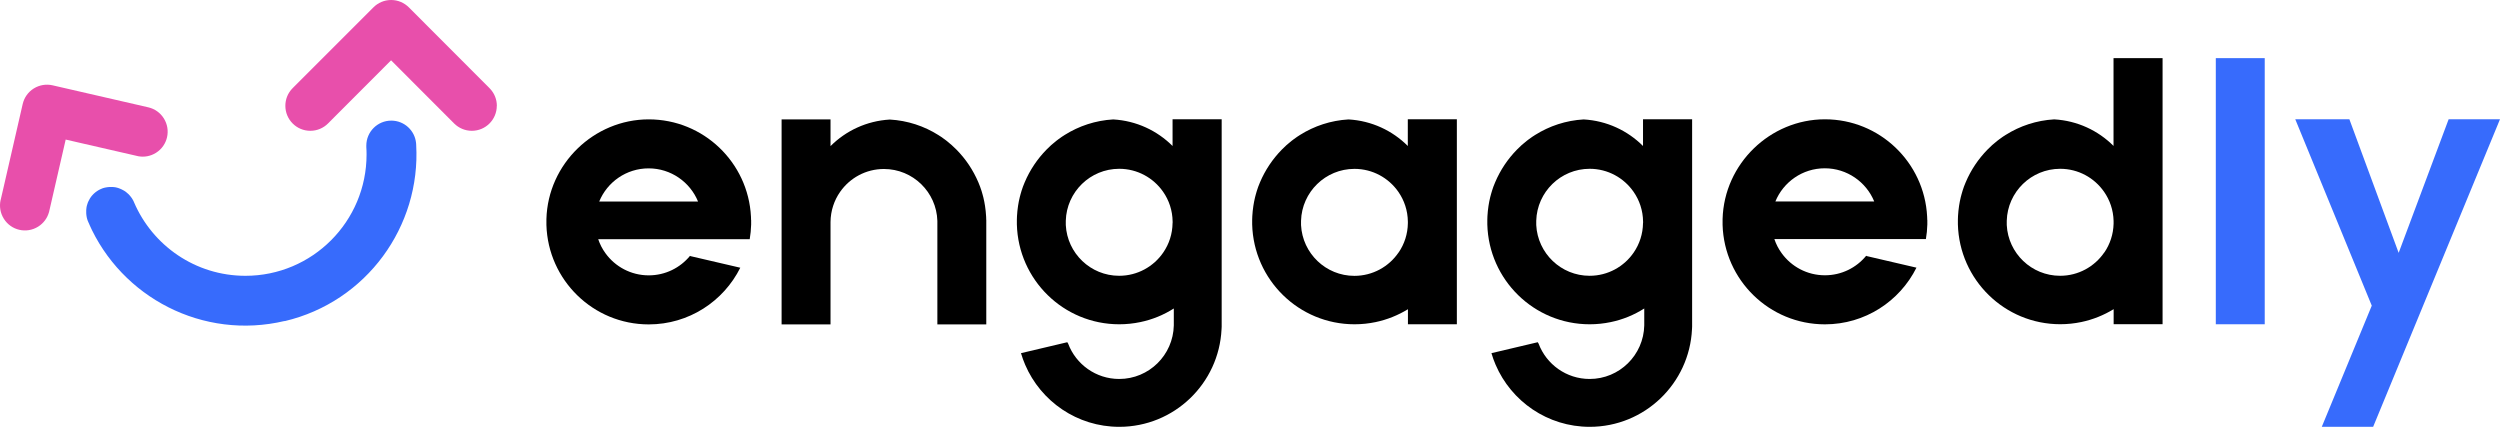 <?xml version="1.0" ?>
<svg xmlns="http://www.w3.org/2000/svg" viewBox="0 0 205 35" fill="none">
	<path d="M205 9.778L194.597 35H190.386L194.485 25.064L188.211 9.778H192.648L196.69 20.734L200.789 9.778H205Z" fill="#376BFC"/>
	<path d="M185.708 26.591H181.696V4.766H185.708C185.708 14.036 185.708 23.619 185.708 26.591Z" fill="#376BFC"/>
	<path d="M158.031 18.012C158.031 17.977 158.031 17.946 158.031 17.91C158.031 17.859 158.031 17.808 158.025 17.756C157.8 13.313 154.131 9.783 149.644 9.783C145.156 9.783 141.375 13.426 141.252 17.961C141.252 18.038 141.252 18.115 141.252 18.192C141.252 18.279 141.252 18.361 141.252 18.443C141.385 22.968 145.09 26.596 149.644 26.596C152.929 26.596 155.774 24.705 157.15 21.948L153.077 21L153.026 20.974C152.223 21.953 151.005 22.573 149.644 22.573C148.185 22.573 146.891 21.861 146.098 20.764C145.842 20.416 145.637 20.021 145.499 19.606H157.923C157.99 19.217 158.031 18.817 158.041 18.412C158.041 18.34 158.041 18.269 158.041 18.197C158.041 18.136 158.041 18.074 158.041 18.018L158.031 18.012ZM145.581 16.521C146.236 14.922 147.807 13.8 149.633 13.8C151.46 13.8 153.036 14.928 153.686 16.521H145.576H145.581Z" fill="black"/>
	<path d="M177.321 4.766H173.309V11.966C172.05 10.705 170.341 9.896 168.448 9.788C166.994 9.87 165.638 10.326 164.472 11.059C164.436 11.079 164.405 11.105 164.369 11.126C164.328 11.151 164.288 11.182 164.241 11.207C164.144 11.274 164.047 11.341 163.955 11.412C163.934 11.428 163.914 11.443 163.894 11.459C163.847 11.489 163.807 11.525 163.766 11.556C163.489 11.771 163.228 12.007 162.983 12.258C162.22 13.037 161.616 13.934 161.187 14.948C161.089 15.179 160.997 15.415 160.926 15.655C160.926 15.661 160.926 15.666 160.921 15.676C160.895 15.758 160.869 15.84 160.849 15.922C160.828 16.004 160.803 16.091 160.782 16.173C160.726 16.404 160.68 16.639 160.644 16.875C160.603 17.152 160.573 17.428 160.557 17.71C160.552 17.813 160.547 17.91 160.547 18.008C160.547 18.079 160.547 18.151 160.547 18.228C160.547 18.284 160.547 18.341 160.547 18.397C160.665 22.937 164.375 26.586 168.939 26.586C169.532 26.586 170.111 26.524 170.668 26.407C171.62 26.207 172.516 25.843 173.319 25.351V26.586H173.416H177.331V4.766H177.321ZM172.552 20.698C171.763 21.856 170.433 22.614 168.929 22.614C166.585 22.614 164.671 20.77 164.554 18.453C164.554 18.428 164.554 18.397 164.554 18.366C164.554 18.32 164.554 18.274 164.554 18.228C164.554 18.182 164.554 18.141 164.554 18.1C164.62 15.738 166.559 13.841 168.934 13.841C170.423 13.841 171.738 14.585 172.531 15.722C173.007 16.404 173.293 17.224 173.314 18.115V18.346C173.293 19.217 173.017 20.027 172.557 20.703L172.552 20.698Z" fill="black"/>
	<path d="M138.739 9.778H134.727V11.971C133.463 10.71 131.759 9.901 129.861 9.793C128.407 9.875 127.051 10.331 125.885 11.064C125.849 11.085 125.818 11.11 125.782 11.131C125.741 11.156 125.701 11.187 125.654 11.213C125.557 11.279 125.46 11.346 125.368 11.418C125.347 11.433 125.327 11.448 125.306 11.464C125.26 11.495 125.219 11.53 125.179 11.561C124.902 11.776 124.641 12.012 124.396 12.263C123.633 13.042 123.029 13.939 122.6 14.954C122.502 15.184 122.41 15.42 122.339 15.661C122.339 15.666 122.339 15.671 122.334 15.681C122.308 15.763 122.282 15.845 122.262 15.927C122.236 16.009 122.216 16.096 122.195 16.178C122.139 16.409 122.093 16.645 122.057 16.88C122.016 17.157 121.986 17.434 121.97 17.721C121.965 17.818 121.96 17.915 121.96 18.013C121.96 18.084 121.96 18.156 121.96 18.233C121.96 18.29 121.96 18.346 121.96 18.402C122.078 22.942 125.787 26.591 130.352 26.591C130.945 26.591 131.524 26.529 132.081 26.412C133.074 26.207 134 25.822 134.829 25.295V26.591C134.829 26.622 134.829 26.652 134.829 26.683C134.778 29.117 132.793 31.075 130.352 31.075C128.438 31.075 126.801 29.871 126.166 28.18C126.141 28.139 126.12 28.103 126.095 28.062L122.298 28.959C122.395 29.287 122.507 29.604 122.641 29.912C123.925 32.904 126.898 35 130.357 35C134.86 35 138.534 31.449 138.744 26.991C138.744 26.924 138.749 26.858 138.754 26.791C138.754 26.724 138.754 26.658 138.754 26.591V9.778H138.739ZM134.727 18.29C134.717 19.181 134.44 20.011 133.97 20.698C133.182 21.856 131.851 22.614 130.347 22.614C128.003 22.614 126.089 20.77 125.972 18.453C125.972 18.428 125.972 18.397 125.972 18.366C125.972 18.32 125.972 18.274 125.972 18.228C125.972 18.182 125.972 18.141 125.972 18.1C126.038 15.738 127.978 13.841 130.352 13.841C131.841 13.841 133.156 14.585 133.949 15.722C134.435 16.419 134.722 17.259 134.732 18.172C134.732 18.192 134.732 18.213 134.732 18.228C134.732 18.243 134.732 18.264 134.732 18.284L134.727 18.29Z" fill="black"/>
	<path d="M61.584 18.018C61.584 17.982 61.584 17.951 61.584 17.915C61.584 17.864 61.584 17.813 61.579 17.762C61.354 13.319 57.685 9.788 53.197 9.788C48.71 9.788 44.928 13.431 44.806 17.967C44.806 18.044 44.806 18.12 44.806 18.197C44.806 18.284 44.806 18.366 44.806 18.448C44.939 22.973 48.643 26.601 53.197 26.601C56.483 26.601 59.328 24.71 60.704 21.953L56.631 21.005L56.58 20.98C55.776 21.959 54.559 22.579 53.197 22.579C51.739 22.579 50.444 21.866 49.651 20.77C49.395 20.421 49.191 20.027 49.053 19.612H61.477C61.543 19.222 61.584 18.822 61.594 18.418C61.594 18.346 61.594 18.274 61.594 18.202C61.594 18.141 61.594 18.079 61.594 18.023L61.584 18.018ZM49.135 16.527C49.789 14.928 51.36 13.806 53.187 13.806C55.014 13.806 56.59 14.933 57.24 16.527H49.129H49.135Z" fill="black"/>
	<path d="M119.452 9.778H115.44V11.971C114.182 10.71 112.472 9.901 110.579 9.793C109.126 9.875 107.77 10.331 106.603 11.064C106.567 11.085 106.537 11.11 106.501 11.131C106.46 11.156 106.419 11.187 106.373 11.213C106.276 11.279 106.179 11.346 106.086 11.418C106.066 11.433 106.045 11.448 106.025 11.464C105.979 11.495 105.938 11.53 105.897 11.561C105.621 11.776 105.36 12.012 105.114 12.263C104.352 13.042 103.748 13.939 103.318 14.954C103.221 15.184 103.129 15.42 103.057 15.661C103.057 15.666 103.057 15.671 103.052 15.681C103.026 15.763 103.001 15.845 102.98 15.927C102.96 16.009 102.934 16.096 102.914 16.178C102.858 16.409 102.812 16.645 102.776 16.88C102.735 17.157 102.704 17.434 102.689 17.715C102.684 17.818 102.678 17.915 102.678 18.013C102.678 18.084 102.678 18.156 102.678 18.233C102.678 18.29 102.678 18.346 102.678 18.402C102.796 22.942 106.506 26.591 111.07 26.591C111.664 26.591 112.242 26.529 112.8 26.412C113.752 26.212 114.647 25.848 115.451 25.356V26.591H115.548H119.462V9.778H119.452ZM114.683 20.703C113.895 21.861 112.565 22.62 111.06 22.62C108.717 22.62 106.803 20.775 106.685 18.459C106.685 18.433 106.685 18.402 106.685 18.372C106.685 18.325 106.685 18.279 106.685 18.233C106.685 18.187 106.685 18.146 106.685 18.105C106.752 15.743 108.691 13.847 111.065 13.847C112.554 13.847 113.869 14.59 114.663 15.727C115.149 16.424 115.435 17.265 115.445 18.177V18.295C115.435 19.186 115.159 20.016 114.688 20.703H114.683Z" fill="black"/>
	<path d="M100.162 9.778H96.15V11.971C94.886 10.71 93.182 9.901 91.284 9.793C89.831 9.875 88.475 10.331 87.308 11.064C87.272 11.085 87.241 11.11 87.206 11.131C87.165 11.156 87.124 11.187 87.078 11.213C86.98 11.279 86.883 11.346 86.791 11.418C86.771 11.433 86.75 11.448 86.73 11.464C86.684 11.495 86.643 11.53 86.602 11.561C86.326 11.776 86.064 12.012 85.819 12.263C85.056 13.042 84.453 13.939 84.023 14.954C83.926 15.184 83.834 15.42 83.762 15.661C83.762 15.666 83.762 15.671 83.757 15.681C83.731 15.763 83.706 15.845 83.685 15.927C83.659 16.009 83.639 16.096 83.619 16.178C83.562 16.409 83.516 16.645 83.48 16.88C83.439 17.157 83.409 17.434 83.393 17.721C83.388 17.818 83.383 17.915 83.383 18.013C83.383 18.084 83.383 18.156 83.383 18.233C83.383 18.29 83.383 18.346 83.383 18.402C83.501 22.942 87.211 26.591 91.775 26.591C92.369 26.591 92.947 26.529 93.505 26.412C94.497 26.207 95.424 25.822 96.252 25.295V26.591C96.252 26.622 96.252 26.652 96.252 26.683C96.201 29.117 94.216 31.075 91.775 31.075C89.861 31.075 88.224 29.871 87.589 28.18C87.564 28.139 87.543 28.103 87.518 28.062L83.721 28.959C83.818 29.287 83.931 29.604 84.064 29.912C85.348 32.904 88.321 35 91.78 35C96.283 35 99.957 31.449 100.167 26.991C100.167 26.924 100.172 26.858 100.177 26.791C100.177 26.724 100.177 26.658 100.177 26.591V9.778H100.162ZM96.15 18.29C96.14 19.181 95.864 20.011 95.393 20.698C94.605 21.856 93.274 22.614 91.77 22.614C89.426 22.614 87.513 20.77 87.395 18.453C87.395 18.428 87.395 18.397 87.395 18.366C87.395 18.32 87.395 18.274 87.395 18.228C87.395 18.182 87.395 18.141 87.395 18.1C87.461 15.738 89.401 13.841 91.775 13.841C93.264 13.841 94.579 14.585 95.372 15.722C95.859 16.419 96.145 17.259 96.155 18.172C96.155 18.192 96.155 18.213 96.155 18.228C96.155 18.243 96.155 18.264 96.155 18.284L96.15 18.29Z" fill="black"/>
	<path d="M80.87 18.018C80.87 17.951 80.87 17.885 80.865 17.823C80.865 17.792 80.865 17.762 80.86 17.731C80.844 17.444 80.814 17.162 80.773 16.89C80.737 16.655 80.691 16.419 80.635 16.189C80.614 16.107 80.594 16.019 80.568 15.937C80.543 15.855 80.522 15.773 80.497 15.691C80.497 15.686 80.497 15.681 80.492 15.671C80.415 15.43 80.328 15.194 80.231 14.964C79.796 13.944 79.197 13.047 78.434 12.273C78.184 12.022 77.923 11.787 77.651 11.571C77.611 11.541 77.564 11.505 77.524 11.474C77.503 11.459 77.483 11.443 77.462 11.428C77.37 11.356 77.273 11.29 77.176 11.223C77.135 11.197 77.094 11.167 77.048 11.141C77.012 11.12 76.981 11.095 76.945 11.074C75.784 10.341 74.423 9.885 72.969 9.803C71.071 9.911 69.362 10.721 68.103 11.981V11.023C68.103 10.613 68.103 10.198 68.103 9.788H64.091V26.601H68.103C68.103 25.248 68.103 22.122 68.103 18.32V18.305C68.103 18.305 68.103 18.264 68.103 18.248V18.238C68.103 18.238 68.103 18.207 68.103 18.197C68.113 17.285 68.4 16.434 68.886 15.738C69.679 14.6 70.994 13.857 72.483 13.857C74.858 13.857 76.797 15.753 76.864 18.115C76.864 18.156 76.864 18.202 76.864 18.243V26.601H80.875V18.243C80.875 18.172 80.875 18.1 80.875 18.023L80.87 18.018Z" fill="black"/>
	<path d="M23.339 26.322C16.651 27.905 9.952 24.4 7.285 18.317C7.311 18.363 7.337 18.409 7.367 18.455C7.332 18.398 7.296 18.337 7.27 18.276C7.239 18.204 7.209 18.132 7.178 18.06C7.178 18.06 7.178 18.055 7.178 18.05C7.173 18.029 7.163 18.014 7.158 17.994C7.147 17.963 7.137 17.932 7.132 17.901C7.122 17.866 7.112 17.825 7.106 17.789C7.106 17.789 7.106 17.789 7.106 17.784C7.096 17.742 7.091 17.696 7.086 17.655C7.086 17.625 7.076 17.589 7.076 17.558C7.076 17.532 7.071 17.507 7.071 17.481C7.071 17.445 7.071 17.404 7.071 17.368C7.071 17.327 7.071 17.286 7.071 17.245C7.071 17.24 7.071 17.235 7.071 17.225C7.071 17.189 7.076 17.148 7.081 17.112C7.081 17.071 7.091 17.03 7.096 16.994V16.984C7.106 16.943 7.112 16.907 7.122 16.866C7.142 16.784 7.168 16.702 7.198 16.625C7.214 16.584 7.229 16.548 7.25 16.507C7.285 16.43 7.321 16.359 7.367 16.287C7.367 16.282 7.378 16.277 7.378 16.267C7.393 16.241 7.413 16.215 7.429 16.19C7.485 16.108 7.546 16.031 7.618 15.959C7.644 15.933 7.669 15.903 7.7 15.877C7.731 15.846 7.767 15.816 7.797 15.79C7.828 15.764 7.864 15.739 7.9 15.713C7.935 15.687 7.971 15.662 8.012 15.636C8.048 15.611 8.084 15.59 8.125 15.569L8.166 15.549C8.191 15.534 8.217 15.523 8.242 15.513C8.258 15.503 8.278 15.498 8.299 15.488C8.34 15.472 8.381 15.452 8.422 15.436C8.463 15.421 8.503 15.411 8.544 15.4C8.59 15.385 8.631 15.375 8.677 15.37H8.688C8.729 15.359 8.77 15.354 8.816 15.349C8.846 15.344 8.882 15.339 8.913 15.339C8.938 15.339 8.964 15.334 8.99 15.334C9.077 15.334 9.159 15.334 9.245 15.334C9.281 15.334 9.317 15.339 9.353 15.344C9.394 15.344 9.43 15.354 9.471 15.359C9.517 15.37 9.563 15.375 9.604 15.39C9.64 15.4 9.675 15.411 9.706 15.421C9.737 15.431 9.773 15.441 9.803 15.457C9.829 15.467 9.854 15.477 9.88 15.488C9.89 15.488 9.901 15.498 9.911 15.503C9.936 15.513 9.957 15.523 9.982 15.534C10.044 15.564 10.1 15.595 10.156 15.626C10.187 15.641 10.213 15.662 10.238 15.677C10.264 15.698 10.295 15.713 10.32 15.733C10.397 15.795 10.474 15.857 10.545 15.928C10.566 15.949 10.586 15.969 10.607 15.995C10.612 16 10.617 16.005 10.622 16.01C10.663 16.056 10.699 16.102 10.74 16.154C10.755 16.169 10.765 16.19 10.776 16.205C10.791 16.226 10.801 16.241 10.817 16.261C10.827 16.277 10.842 16.297 10.852 16.318C10.878 16.359 10.904 16.4 10.924 16.441C10.939 16.466 10.95 16.492 10.96 16.518C10.96 16.523 10.965 16.528 10.97 16.538C10.975 16.548 10.98 16.564 10.986 16.574C10.986 16.579 10.986 16.584 10.991 16.589C12.511 20.136 16.026 22.616 20.125 22.616C25.611 22.616 30.058 18.163 30.058 12.669C30.058 12.464 30.053 12.264 30.038 12.064C30.038 12.054 30.038 12.049 30.038 12.038C30.038 12.008 30.038 11.977 30.038 11.941C30.038 10.809 30.954 9.891 32.085 9.891C33.144 9.891 34.014 10.696 34.117 11.726C34.117 11.772 34.122 11.818 34.127 11.864V11.874C34.511 18.552 30.069 24.743 23.349 26.332L23.339 26.322Z" fill="#376BFC"/>
	<path d="M13.436 9.712C14.035 10.671 13.748 11.931 12.791 12.531C12.341 12.813 11.829 12.9 11.343 12.813L11.302 12.803L11.189 12.777L11.148 12.767L6.409 11.68L6.102 11.608L5.386 11.444L5.151 12.47L4.061 17.215L4.05 17.256L4.025 17.369L4.014 17.405C3.881 17.876 3.579 18.302 3.129 18.584C2.172 19.183 0.913 18.896 0.315 17.938C0.018 17.466 -0.064 16.913 0.048 16.41L0.059 16.375L0.253 15.539L1.86 8.534C1.978 8.021 2.29 7.555 2.766 7.257C3.242 6.96 3.8 6.878 4.311 6.996L11.312 8.605L12.177 8.805C12.678 8.923 13.139 9.236 13.436 9.712Z" fill="#E84FAB"/>
	<path d="M40.737 8.676C40.737 9.809 39.821 10.726 38.69 10.726C38.127 10.726 37.615 10.496 37.242 10.127L32.068 4.946L26.894 10.127C26.526 10.496 26.014 10.726 25.446 10.726C24.315 10.726 23.399 9.809 23.399 8.676C23.399 8.143 23.599 7.662 23.931 7.298L23.962 7.267L24.034 7.19H24.039L24.069 7.154L30.625 0.6C30.993 0.231 31.505 0 32.073 0C32.641 0 33.148 0.231 33.522 0.6L40.072 7.16L40.103 7.19L40.179 7.272L40.21 7.303C40.543 7.667 40.742 8.149 40.742 8.682L40.737 8.676Z" fill="#E84FAB"/>
</svg>